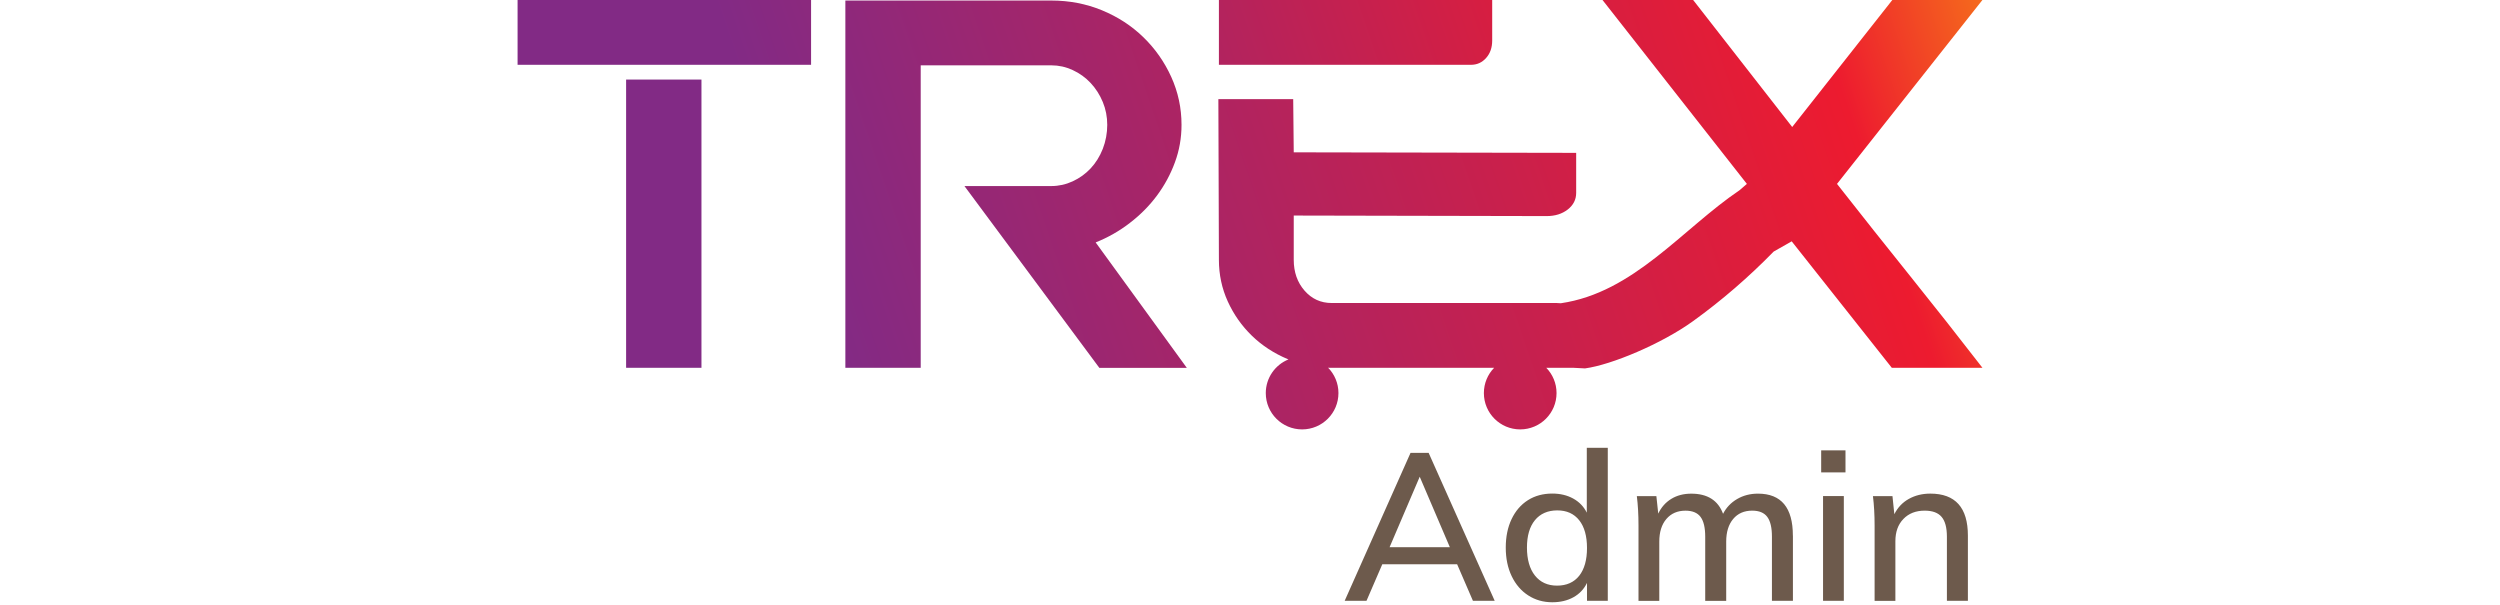 <svg width="256" height="62" viewBox="0 0 256 62" fill="none" xmlns="http://www.w3.org/2000/svg">
<g clip-path="url(#clip0_3110_104955)">
<path d="M83.054 0H53V6.636H83.054V0Z" fill="url(#paint0_linear_3110_104955)"/>
<path d="M71.83 8.147H64.114V37.662H71.83V8.147Z" fill="url(#paint1_linear_3110_104955)"/>
<path d="M115.699 22.825C116.779 21.998 117.704 21.062 118.478 20.019C119.252 18.976 119.864 17.844 120.313 16.62C120.763 15.397 120.988 14.121 120.988 12.79C120.988 11.064 120.638 9.428 119.937 7.88C119.236 6.335 118.282 4.975 117.077 3.807C115.871 2.638 114.459 1.72 112.841 1.053C111.223 0.389 109.494 0.055 107.662 0.055H86.565V37.664H94.281V6.69H107.662C108.417 6.69 109.147 6.852 109.847 7.177C110.548 7.501 111.16 7.94 111.683 8.5C112.203 9.056 112.619 9.705 112.925 10.442C113.231 11.18 113.382 11.961 113.382 12.79C113.382 13.619 113.228 14.471 112.925 15.245C112.619 16.019 112.206 16.683 111.683 17.242C111.16 17.799 110.551 18.241 109.847 18.566C109.147 18.89 108.417 19.052 107.662 19.052H98.759L112.572 37.667H121.529L112.195 24.825C113.453 24.323 114.624 23.656 115.701 22.827L115.699 22.825Z" fill="url(#paint2_linear_3110_104955)"/>
<path d="M152.179 5.935C152.595 5.467 152.801 4.873 152.801 4.154V0H124.816V6.636H150.631C151.248 6.636 151.763 6.403 152.179 5.935Z" fill="url(#paint3_linear_3110_104955)"/>
<path d="M188.108 18.832L203 0H193.773L183.522 13.005L173.378 0H164.096L178.881 18.832L178.131 19.478C172.259 23.45 167.294 29.97 159.827 31.053C159.691 31.037 159.549 31.029 159.403 31.029H136.364C135.247 31.029 134.322 30.605 133.585 29.761C132.847 28.916 132.479 27.863 132.479 26.605V22.072L158.378 22.127C159.241 22.127 159.96 21.902 160.538 21.452C161.113 21.002 161.4 20.435 161.4 19.753V15.653L132.479 15.598L132.424 10.15H124.761L124.816 26.608C124.816 28.119 125.119 29.541 125.725 30.87C126.332 32.2 127.153 33.369 128.191 34.376C129.226 35.382 130.452 36.182 131.867 36.776C131.89 36.786 131.917 36.794 131.94 36.804C130.578 37.356 129.616 38.69 129.616 40.251C129.616 42.306 131.281 43.971 133.336 43.971C135.391 43.971 137.057 42.306 137.057 40.251C137.057 39.241 136.654 38.326 136 37.657C136.121 37.66 136.241 37.665 136.364 37.665H152.997C152.349 38.334 151.949 39.244 151.949 40.251C151.949 42.306 153.614 43.971 155.669 43.971C157.724 43.971 159.39 42.306 159.39 40.251C159.39 39.244 158.99 38.334 158.341 37.665H161.152L162.305 37.725C165.008 37.364 170.156 35.202 173.364 32.888C176.324 30.752 179.08 28.367 181.624 25.761L183.47 24.712L193.721 37.662H203.003C200.555 34.496 198.082 31.358 195.583 28.247C193.083 25.136 190.592 21.998 188.11 18.832H188.108Z" fill="url(#paint4_linear_3110_104955)"/>
<path d="M150.827 61.522L149.209 57.778H141.548L139.93 61.522H137.695L144.44 46.371H146.291L153.057 61.522H150.822H150.827ZM142.294 56.032H148.464L145.379 48.818L142.294 56.032Z" fill="#6D5A4C"/>
<path d="M164.637 45.861V61.522H162.509V59.692C162.198 60.33 161.732 60.819 161.115 61.161C160.498 61.501 159.779 61.671 158.956 61.671C158.033 61.671 157.212 61.436 156.488 60.968C155.764 60.5 155.201 59.843 154.796 58.999C154.391 58.154 154.19 57.179 154.19 56.073C154.19 54.967 154.388 53.995 154.786 53.158C155.183 52.322 155.74 51.676 156.456 51.221C157.173 50.766 158.007 50.541 158.956 50.541C159.764 50.541 160.477 50.711 161.095 51.051C161.712 51.391 162.177 51.874 162.488 52.497V45.858H164.637V45.861ZM161.712 58.957C162.242 58.283 162.509 57.336 162.509 56.115C162.509 54.894 162.242 53.948 161.712 53.276C161.178 52.601 160.43 52.264 159.466 52.264C158.501 52.264 157.724 52.599 157.178 53.265C156.632 53.932 156.36 54.868 156.36 56.073C156.36 57.279 156.632 58.249 157.178 58.936C157.724 59.624 158.48 59.969 159.445 59.969C160.41 59.969 161.178 59.632 161.712 58.957Z" fill="#6D5A4C"/>
<path d="M183.595 54.842V61.525H181.446V54.949C181.446 54.026 181.286 53.354 180.967 52.928C180.649 52.502 180.133 52.29 179.425 52.29C178.601 52.29 177.953 52.575 177.477 53.142C177.001 53.71 176.763 54.484 176.763 55.462V61.527H174.614V54.952C174.614 54.029 174.455 53.357 174.136 52.931C173.817 52.505 173.302 52.293 172.593 52.293C171.77 52.293 171.119 52.578 170.635 53.145C170.151 53.712 169.911 54.486 169.911 55.464V61.53H167.782V53.827C167.782 52.706 167.725 51.699 167.613 50.805H169.613L169.804 52.593C170.115 51.94 170.562 51.438 171.145 51.082C171.725 50.727 172.408 50.551 173.187 50.551C174.847 50.551 175.932 51.239 176.442 52.614C176.769 51.976 177.247 51.472 177.877 51.103C178.507 50.734 179.221 50.549 180.016 50.549C182.4 50.549 183.59 51.982 183.59 54.847L183.595 54.842Z" fill="#6D5A4C"/>
<path d="M186.489 46.117H188.978V48.373H186.489V46.117ZM186.68 61.522V50.797H188.808V61.522H186.68Z" fill="#6D5A4C"/>
<path d="M201.512 54.842V61.525H199.363V54.97C199.363 54.034 199.183 53.352 198.819 52.928C198.459 52.502 197.881 52.29 197.086 52.29C196.179 52.29 195.452 52.575 194.906 53.143C194.359 53.71 194.087 54.468 194.087 55.42V61.527H191.959V53.825C191.959 52.703 191.901 51.697 191.789 50.803H193.789L193.98 52.654C194.32 51.974 194.814 51.451 195.46 51.09C196.106 50.729 196.84 50.546 197.661 50.546C200.229 50.546 201.512 51.979 201.512 54.845V54.842Z" fill="#6D5A4C"/>
</g>
<defs>
<linearGradient id="paint0_linear_3110_104955" x1="209.382" y1="-44.844" x2="49.486" y2="9.637" gradientUnits="userSpaceOnUse">
<stop stop-color="#FFCB05"/>
<stop offset="0.22" stop-color="#ED1B2F"/>
<stop offset="0.85" stop-color="#822A85"/>
</linearGradient>
<linearGradient id="paint1_linear_3110_104955" x1="215.356" y1="-27.311" x2="55.458" y2="27.17" gradientUnits="userSpaceOnUse">
<stop stop-color="#FFCB05"/>
<stop offset="0.22" stop-color="#ED1B2F"/>
<stop offset="0.85" stop-color="#822A85"/>
</linearGradient>
<linearGradient id="paint2_linear_3110_104955" x1="217.871" y1="-19.925" x2="57.975" y2="34.553" gradientUnits="userSpaceOnUse">
<stop stop-color="#FFCB05"/>
<stop offset="0.22" stop-color="#ED1B2F"/>
<stop offset="0.85" stop-color="#822A85"/>
</linearGradient>
<linearGradient id="paint3_linear_3110_104955" x1="194.665" y1="-16.022" x2="73.195" y2="25.366" gradientUnits="userSpaceOnUse">
<stop stop-color="#FFCB05"/>
<stop offset="0.22" stop-color="#ED1B2F"/>
<stop offset="0.85" stop-color="#822A85"/>
</linearGradient>
<linearGradient id="paint4_linear_3110_104955" x1="225.636" y1="2.863" x2="65.74" y2="57.342" gradientUnits="userSpaceOnUse">
<stop stop-color="#FFCB05"/>
<stop offset="0.22" stop-color="#ED1B2F"/>
<stop offset="0.85" stop-color="#822A85"/>
</linearGradient>
<clipPath id="clip0_3110_104955">
<rect width="150" height="61.671" fill="white" transform="translate(53)"/>
</clipPath>
</defs>
</svg>
